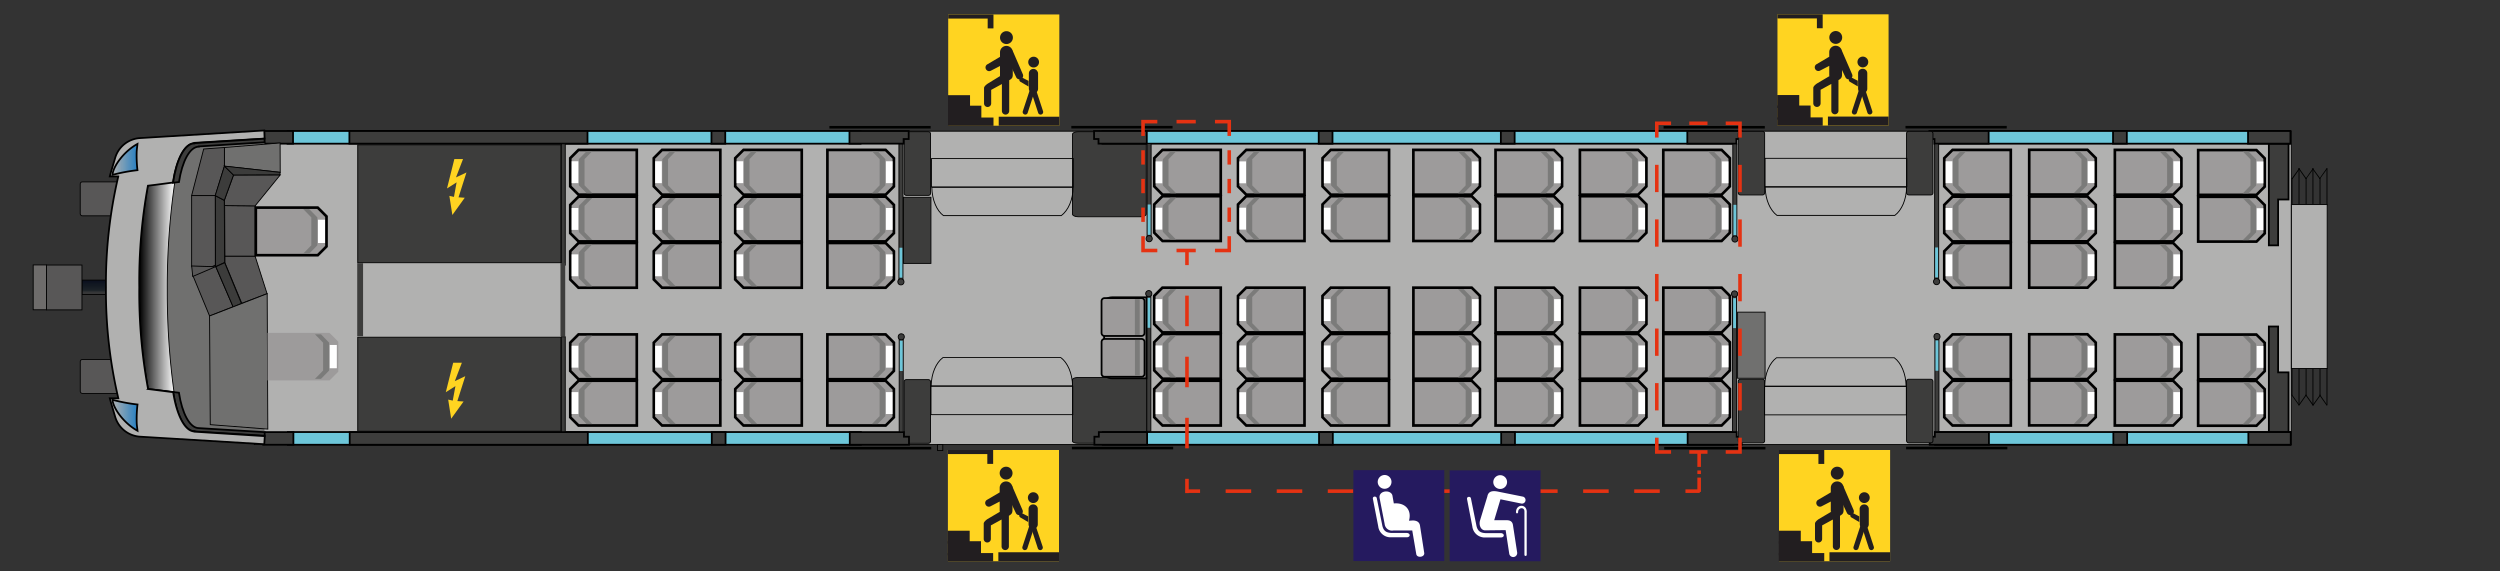 <svg xmlns="http://www.w3.org/2000/svg" xmlns:xlink="http://www.w3.org/1999/xlink" viewBox="0 0 700 160"><rect x="0" y="0" width="700" height="160" fill="#333333" stroke="none"/><defs><style>.cls-1,.cls-14{fill:#b1b1b0;}.cls-1,.cls-10,.cls-11,.cls-12,.cls-13,.cls-14,.cls-15,.cls-16,.cls-17,.cls-19,.cls-2,.cls-22,.cls-3,.cls-4,.cls-6,.cls-8{stroke:#000;}.cls-1,.cls-10,.cls-11,.cls-12,.cls-13,.cls-14,.cls-15,.cls-16,.cls-17,.cls-19,.cls-2,.cls-22,.cls-26,.cls-27,.cls-28,.cls-29,.cls-3,.cls-30,.cls-31,.cls-32,.cls-33,.cls-34,.cls-35,.cls-36,.cls-37,.cls-4,.cls-6,.cls-8{stroke-miterlimit:10;}.cls-1,.cls-10,.cls-11,.cls-12,.cls-13,.cls-17,.cls-3,.cls-6,.cls-8{stroke-width:0.25px;}.cls-2,.cls-3,.cls-5{fill:#3d3d3c;}.cls-14,.cls-15,.cls-16,.cls-2,.cls-22,.cls-4{stroke-width:0.5px;}.cls-4,.cls-7{fill:#6dc6d9;}.cls-26,.cls-27,.cls-28,.cls-29,.cls-30,.cls-31,.cls-32,.cls-33,.cls-34,.cls-35,.cls-36,.cls-37,.cls-6{fill:none;}.cls-8,.cls-9{fill:#70706f;}.cls-10{fill:url(#linear-gradient);}.cls-11{fill:#585757;}.cls-12{fill:url(#linear-gradient-2);}.cls-13{fill:#3c3c3b;}.cls-15{fill:url(#Fading_Sky_2);}.cls-16{fill:url(#Fading_Sky_2-2);}.cls-17{fill:#6e6c6b;}.cls-18{fill:#000100;}.cls-19,.cls-22,.cls-23{fill:#9d9b9b;}.cls-19{stroke-width:0.75px;}.cls-20{fill:#7b7b7a;}.cls-21,.cls-39{fill:#fff;}.cls-24,.cls-40{fill:#ffd421;}.cls-25{fill:#221e20;}.cls-26,.cls-27,.cls-28,.cls-29,.cls-30,.cls-31,.cls-32,.cls-33,.cls-34,.cls-35,.cls-36,.cls-37{stroke:#e53212;}.cls-27{stroke-dasharray:5.1 5.1;}.cls-28{stroke-dasharray:7.64 7.64;}.cls-29{stroke-dasharray:7.64 7.64 7.64 7.64;}.cls-30{stroke-dasharray:5.38 5.38;}.cls-31{stroke-dasharray:4.01 4.01;}.cls-32{stroke-dasharray:4.01 4.01 4.01 4.01;}.cls-33{stroke-dasharray:7.15 7.15;}.cls-34{stroke-dasharray:7.15 7.15 7.15 7.15;}.cls-35{stroke-dasharray:8.55 8.55;}.cls-36{stroke-dasharray:8.55 8.55 8.55 8.55;}.cls-37{stroke-dasharray:1 1;}.cls-38{fill:#251a5f;}.cls-39,.cls-40{fill-rule:evenodd;}</style><linearGradient id="linear-gradient" x1="922.8" y1="-1560.44" x2="922.8" y2="-1564.48" gradientTransform="translate(949.39 -1482.01) rotate(180)" gradientUnits="userSpaceOnUse"><stop offset="0.1" stop-color="#0c111f"/><stop offset="0.71" stop-color="#07131d" stop-opacity="0.5"/><stop offset="1" stop-color="#6a6968" stop-opacity="0"/></linearGradient><linearGradient id="linear-gradient-2" x1="900.4" y1="-1562.16" x2="910.32" y2="-1562.16" gradientTransform="translate(949.39 -1482.01) rotate(180)" gradientUnits="userSpaceOnUse"><stop offset="0" stop-color="#fff"/><stop offset="1"/></linearGradient><linearGradient id="Fading_Sky_2" x1="910.9" y1="-1598.29" x2="917.9" y2="-1598.29" gradientTransform="translate(949.39 -1482.01) rotate(180)" gradientUnits="userSpaceOnUse"><stop offset="0" stop-color="#2780c2"/><stop offset="1" stop-color="#2780c2" stop-opacity="0"/></linearGradient><linearGradient id="Fading_Sky_2-2" x1="910.91" y1="1628.63" x2="917.91" y2="1628.63" gradientTransform="matrix(-1, 0, 0, 1, 949.39, -1583.99)" xlink:href="#Fading_Sky_2"/></defs><title>Type72_vogn1_BMa72</title><g id="Type72_vogn1_BMa72"><g id="VOGNKASSE-4" data-name="VOGNKASSE"><rect class="cls-1" x="71.22" y="36.73" width="570.34" height="87.75"/><polygon class="cls-2" points="637.87 91.42 635.28 91.42 635.28 121.04 640.79 121.04 640.79 104.26 637.87 104.26 637.87 91.42"/><polygon class="cls-2" points="637.87 68.7 637.87 55.86 640.79 55.86 640.79 40.13 635.28 40.13 635.28 68.7 637.87 68.7"/><rect class="cls-3" x="253.16" y="36.88" width="7.39" height="17.82" rx="0.57" ry="0.57"/><path class="cls-3" d="M300.29,106.29c0-.32.72-.59,1.6-.59H319.5c.88,0,1.6.27,1.6.59v17.23c0,.32-.72.59-1.6.59H301.89c-.88,0-1.6-.27-1.6-.59Z"/><rect class="cls-3" x="253.16" y="106.3" width="7.39" height="17.82" rx="0.57" ry="0.57"/><path class="cls-3" d="M301.88,60.69h17.48c.87,0,1.59-.34,1.59-.76V40.13H308.46V36.87h-6.58c-.88,0-1.59.34-1.59.76v22.3C300.29,60.35,301,60.69,301.88,60.69Z"/><rect class="cls-4" x="308.78" y="120.97" width="176.6" height="3.56"/><rect class="cls-2" x="420.33" y="120.99" width="3.86" height="3.54"/><rect class="cls-2" x="369.33" y="120.99" width="3.86" height="3.54"/><rect class="cls-4" x="541.81" y="120.97" width="99.43" height="3.56"/><rect class="cls-2" x="591.74" y="120.99" width="3.86" height="3.54"/><rect class="cls-2" x="629.54" y="120.99" width="11.87" height="3.54"/><polygon class="cls-2" points="540.32 122.28 541.75 122.28 541.75 120.99 556.9 120.99 556.9 124.53 541.75 124.53 541.75 124.53 540.32 124.53 540.32 122.28"/><polygon class="cls-2" points="307.67 122.28 307.67 120.99 321.19 120.99 321.19 124.53 307.88 124.53 307.88 124.53 306.43 124.53 306.43 122.28 307.67 122.28"/><rect class="cls-4" x="80.61" y="120.97" width="160.43" height="3.56"/><rect class="cls-2" x="199.3" y="120.99" width="3.86" height="3.54"/><rect class="cls-2" x="97.92" y="120.99" width="66.67" height="3.54"/><polygon class="cls-2" points="254.52 122.28 253.1 122.28 253.1 120.99 237.94 120.99 237.94 124.53 253.1 124.53 253.1 124.53 254.52 124.53 254.52 122.28"/><polygon class="cls-2" points="472.54 120.99 486.27 120.99 486.27 122.28 487.68 122.28 487.68 124.53 486.23 124.53 486.23 124.53 472.54 124.53 472.54 120.99"/><rect class="cls-2" x="73.7" y="120.99" width="8.45" height="3.54"/><rect class="cls-4" x="308.69" y="36.67" width="176.59" height="3.56"/><rect class="cls-2" x="420.24" y="36.68" width="3.86" height="3.54"/><rect class="cls-2" x="369.24" y="36.68" width="3.86" height="3.54"/><rect class="cls-4" x="541.72" y="36.67" width="99.42" height="3.56"/><rect class="cls-2" x="591.65" y="36.68" width="3.86" height="3.54"/><rect class="cls-2" x="629.45" y="36.68" width="11.87" height="3.54"/><polygon class="cls-2" points="540.23 38.93 541.66 38.93 541.66 40.22 556.82 40.22 556.82 36.68 541.66 36.68 541.66 36.68 540.23 36.68 540.23 38.93"/><polygon class="cls-2" points="307.58 38.92 307.58 40.22 321.1 40.22 321.1 36.68 307.79 36.68 307.79 36.67 306.34 36.67 306.34 38.92 307.58 38.92"/><rect class="cls-4" x="80.52" y="36.67" width="160.43" height="3.56"/><rect class="cls-2" x="199.21" y="36.68" width="3.86" height="3.54"/><rect class="cls-2" x="97.83" y="36.68" width="66.67" height="3.54"/><polygon class="cls-2" points="254.43 38.93 253.01 38.93 253.01 40.22 237.85 40.22 237.85 36.68 253.01 36.68 253.01 36.68 254.43 36.68 254.43 38.93"/><polygon class="cls-2" points="472.45 40.22 486.18 40.22 486.18 38.92 487.59 38.92 487.59 36.67 486.14 36.67 486.14 36.68 472.45 36.68 472.45 40.22"/><rect class="cls-2" x="73.98" y="36.68" width="8.07" height="3.54"/><rect class="cls-3" x="100.17" y="94.42" width="56.88" height="26.33"/><rect class="cls-3" x="100.17" y="40.55" width="56.88" height="33.01"/><rect class="cls-3" x="157.18" y="94.29" width="1.09" height="26.6"/><rect class="cls-3" x="157.18" y="40.27" width="1.09" height="33.97"/><rect class="cls-5" x="100.02" y="73.69" width="1.64" height="20.46"/><rect class="cls-5" x="156.93" y="73.66" width="1.33" height="20.46"/><rect class="cls-3" x="533.84" y="36.76" width="7.39" height="17.82" rx="0.57" ry="0.57"/><rect class="cls-3" x="486.71" y="36.77" width="7.39" height="17.82" rx="0.57" ry="0.57"/><rect class="cls-3" x="533.84" y="106.18" width="7.39" height="17.82" rx="0.57" ry="0.57"/><rect class="cls-3" x="486.71" y="106.19" width="7.39" height="17.82" rx="0.57" ry="0.57"/><path class="cls-6" d="M499.9,108.11h33.81c-.06-3.51-1.39-6.51-3.3-7.93h-33c-1.92,1.42-3.25,4.42-3.3,7.93Z"/><rect class="cls-6" x="494.07" y="108.21" width="39.7" height="7.95"/><path class="cls-6" d="M266.51,108.05h33.81c-.06-3.51-1.38-6.51-3.3-7.93h-33c-1.91,1.42-3.24,4.42-3.29,7.93Z"/><rect class="cls-6" x="260.68" y="108.15" width="39.7" height="7.95"/><path class="cls-6" d="M500.05,52.38h33.8c-.05,3.5-1.38,6.5-3.3,7.93h-33c-1.92-1.43-3.25-4.43-3.3-7.93h5.76Z"/><rect class="cls-6" x="494.21" y="44.33" width="39.7" height="7.95"/><path class="cls-6" d="M266.66,52.44h33.8c0,3.5-1.38,6.5-3.3,7.93h-33C262.28,59,261,56,260.9,52.45h5.76Z"/><rect class="cls-6" x="260.82" y="44.4" width="39.7" height="7.95"/><rect class="cls-3" x="251.7" y="40.36" width="1.13" height="38.08"/><rect class="cls-7" x="251.86" y="69.36" width="0.8" height="8.38"/><rect class="cls-3" x="251.77" y="94.91" width="1.13" height="26.01"/><circle class="cls-3" cx="252.36" cy="94.31" r="0.86" transform="translate(144.23 341.07) rotate(-86.83)"/><rect class="cls-7" x="251.95" y="95.39" width="0.8" height="8.49"/><circle class="cls-3" cx="252.25" cy="78.92" r="0.86"/><rect class="cls-3" x="541.7" y="40.29" width="1.13" height="38.08"/><rect class="cls-7" x="541.85" y="69.29" width="0.8" height="8.38"/><rect class="cls-3" x="541.77" y="94.85" width="1.13" height="26.01"/><circle class="cls-3" cx="542.36" cy="94.24" r="0.86" transform="translate(-3.72 24.69) rotate(-2.6)"/><rect class="cls-7" x="541.94" y="95.32" width="0.8" height="8.49"/><path class="cls-3" d="M541.39,78.85a.86.86,0,1,0,.86-.86A.86.86,0,0,0,541.39,78.85Z"/><rect class="cls-3" x="485.12" y="82.79" width="1.13" height="38.08"/><rect class="cls-7" x="485.28" y="83.49" width="0.8" height="8.38"/><rect class="cls-3" x="485.19" y="40.31" width="1.13" height="26.01"/><path class="cls-3" d="M484.93,66.92a.86.86,0,1,1,.86.86A.85.85,0,0,1,484.93,66.92Z"/><rect class="cls-7" x="485.37" y="57.35" width="0.8" height="8.49"/><path class="cls-3" d="M484.82,82.31a.86.86,0,1,1,.86.86A.86.86,0,0,1,484.82,82.31Z"/><rect class="cls-3" x="321.11" y="82.69" width="1.13" height="38.08"/><rect class="cls-7" x="321.27" y="83.4" width="0.8" height="8.38"/><rect class="cls-3" x="321.18" y="40.21" width="1.13" height="26.01"/><path class="cls-3" d="M320.91,66.83a.86.86,0,1,1,.86.86A.86.86,0,0,1,320.91,66.83Z"/><rect class="cls-7" x="321.36" y="57.26" width="0.8" height="8.49"/><path class="cls-3" d="M320.8,82.22a.86.86,0,1,1,.86.86A.86.86,0,0,1,320.8,82.22Z"/><rect class="cls-3" x="252.97" y="55.24" width="7.69" height="18.51"/><rect class="cls-8" x="486.53" y="87.4" width="7.69" height="18.51"/><polygon class="cls-9" points="35.53 119.24 74.05 121.25 74.05 84.16 67.75 84.16 67.75 48.91 74.05 48.91 74.05 39.41 35.22 41.68 35.53 119.24"/><rect class="cls-10" x="22.94" y="78.43" width="7.3" height="4.04"/><rect class="cls-11" x="22.47" y="100.66" width="12.37" height="9.5" rx="0.57" ry="0.57"/><rect class="cls-11" x="22.46" y="50.93" width="12.37" height="9.5" rx="0.57" ry="0.57"/><path class="cls-12" d="M41.53,108.79l7.18.88a206.08,206.08,0,0,1-1.87-28.55A203.29,203.29,0,0,1,49,50.63l-7.46.92a147.22,147.22,0,0,0-2.45,28.63A147.07,147.07,0,0,0,41.53,108.79Z"/><path class="cls-2" d="M54.45,120.74h0v.07L74.11,122l0-1-18.44-1.13v0h0c-2.53,0-4.69-4.11-5.57-9.91l-1.1-.13h0l-.53-.07v0C49.43,116.18,51.74,120.74,54.45,120.74Z"/><polygon class="cls-8" points="62.87 46.55 78.46 48.25 78.43 40.02 62.87 41.3 62.87 46.55"/><polygon class="cls-11" points="62.9 57.56 71.47 57.62 71.47 71.75 62.97 71.75 62.9 57.56"/><polygon class="cls-11" points="62.97 73.58 67.7 84.93 74.78 82.24 71.44 71.76 62.97 71.76 62.97 73.58"/><polygon class="cls-11" points="62.83 56.06 65.4 48.98 78.46 48.98 71.41 57.66 62.86 57.56 62.83 56.06"/><polygon class="cls-11" points="62.83 41.3 57.03 41.72 53.66 54.74 60.3 54.77 62.83 46.58 62.83 41.3"/><rect class="cls-11" x="53.66" y="54.77" width="6.63" height="19.9"/><polygon class="cls-13" points="60.3 54.8 62.8 56.12 62.9 73.49 60.33 74.67 60.3 54.8"/><polygon class="cls-11" points="53.94 77 60.24 74.27 65.27 85.89 58.68 88.47 53.94 77"/><polygon class="cls-13" points="62.83 46.53 65.37 49 62.8 56.08 60.26 54.76 62.83 46.53"/><polygon class="cls-13" points="60.44 74.67 62.91 73.56 67.59 84.97 65.28 85.93 60.44 74.67"/><polygon class="cls-13" points="62.84 46.5 78.43 48.27 78.39 48.93 65.37 49 62.84 46.5"/><polygon class="cls-11" points="60.33 74.68 53.97 77.41 53.67 74.47 60.33 74.68"/><polygon class="cls-8" points="58.68 88.47 74.81 82.22 74.99 120.15 58.87 118.9 58.68 88.47"/><path class="cls-14" d="M29.66,80.46h0a132,132,0,0,0,3.47,31.06H30.74l.15.56,1.4,4.78a7.78,7.78,0,0,0,6.92,5.41v0L74,124.38l.14-2.26-19.65-1.25v-.06h0c-2.71,0-5-4.57-6-11l-1.18-.15h0l-3.47-.44-2.38-.3A147,147,0,0,1,39,80.46h0A147,147,0,0,1,41.42,52l2.38-.29,3.47-.45h0l1.17-.15c.94-6.44,3.26-11,6-11h0V40L74.09,38.8,74,36.53,39.21,38.66h0a7.76,7.76,0,0,0-6.92,5.4l-1.41,4.78-.14.56h2.38A132.14,132.14,0,0,0,29.66,80.46Z"/><path class="cls-2" d="M54.42,40.15h0v-.06l19.63-1.25.06,1L55.69,41v.06h0c-2.54,0-4.7,4.11-5.58,9.91L49,51.1h0l-.54.06v0C49.4,44.7,51.71,40.15,54.42,40.15Z"/><path class="cls-15" d="M38.5,113.26a47.34,47.34,0,0,1-7-1.32c.17,2.36,3.17,6.57,7,8.67-.09-.88-.22-1.66-.23-2.45A35.69,35.69,0,0,1,38.5,113.26Z"/><path class="cls-16" d="M38.49,47.65a47.59,47.59,0,0,0-7,1.32c.17-2.36,3.17-6.57,7-8.67-.08.88-.22,1.66-.23,2.46A35.63,35.63,0,0,0,38.49,47.65Z"/><rect class="cls-11" x="13.02" y="74.21" width="9.93" height="12.56"/><rect class="cls-17" x="9.29" y="74.18" width="3.72" height="12.56"/><path class="cls-18" d="M641.76,50.14a.08.08,0,0,1-.07,0,.12.12,0,0,1,0-.17l2-2.78a.12.12,0,0,1,.17,0,.12.12,0,0,1,0,.17l-1.95,2.78A.12.12,0,0,1,641.76,50.14Z"/><path class="cls-18" d="M645.67,50.13a.14.14,0,0,1-.11-.06l-1.94-2.77a.13.13,0,1,1,.2-.15l1.95,2.78a.13.13,0,0,1,0,.17A.11.11,0,0,1,645.67,50.13Z"/><path class="cls-18" d="M645.68,50.13a.11.11,0,0,1-.07,0,.12.12,0,0,1,0-.17l1.95-2.78a.13.13,0,0,1,.17,0,.13.13,0,0,1,0,.18l-2,2.77A.11.11,0,0,1,645.68,50.13Z"/><path class="cls-18" d="M649.59,50.11a.12.12,0,0,1-.1,0l-2-2.78a.12.12,0,0,1,0-.17.12.12,0,0,1,.17,0l2,2.77a.13.13,0,0,1,0,.18Z"/><path class="cls-18" d="M649.55,50.09a.1.1,0,0,1-.07,0,.12.12,0,0,1,0-.17l1.95-2.78a.12.12,0,0,1,.17,0,.13.13,0,0,1,0,.18L649.66,50A.13.13,0,0,1,649.55,50.09Z"/><path class="cls-18" d="M641.76,57.51a.13.13,0,0,1-.13-.12V50a.12.12,0,0,1,.13-.12.12.12,0,0,1,.12.12v7.4A.12.12,0,0,1,641.76,57.51Z"/><path class="cls-18" d="M645.71,57.46a.13.13,0,0,1-.13-.13V49.94a.13.13,0,0,1,.13-.13.12.12,0,0,1,.12.13v7.39A.12.12,0,0,1,645.71,57.46Z"/><path class="cls-18" d="M649.6,57.51a.12.12,0,0,1-.12-.12V50a.12.12,0,0,1,.12-.12.12.12,0,0,1,.13.12v7.4A.12.12,0,0,1,649.6,57.51Z"/><path class="cls-18" d="M651.55,57.54a.12.12,0,0,1-.12-.13V47.22a.12.12,0,0,1,.12-.13.13.13,0,0,1,.13.13V57.41A.13.13,0,0,1,651.55,57.54Z"/><path class="cls-18" d="M643.72,57.54a.12.12,0,0,1-.12-.13V47.21a.12.12,0,0,1,.12-.13.13.13,0,0,1,.13.13v10.2A.13.13,0,0,1,643.72,57.54Z"/><path class="cls-18" d="M647.62,57.51a.12.12,0,0,1-.12-.13V47.2a.12.12,0,0,1,.12-.12.13.13,0,0,1,.13.12V57.38A.13.13,0,0,1,647.62,57.51Z"/><path class="cls-18" d="M651.58,57.54h-9.77a.12.12,0,0,1-.12-.13.12.12,0,0,1,.12-.12h9.77a.12.12,0,0,1,.13.12A.13.13,0,0,1,651.58,57.54Z"/><path class="cls-18" d="M643.71,113.49a.11.11,0,0,1-.1-.06l-2-2.77a.13.13,0,0,1,0-.18.13.13,0,0,1,.17,0l1.95,2.77a.13.13,0,0,1,0,.18Z"/><path class="cls-18" d="M643.72,113.5a.08.08,0,0,1-.07,0,.12.12,0,0,1,0-.17l1.94-2.78a.13.13,0,0,1,.18,0,.14.14,0,0,1,0,.18l-1.95,2.77A.1.1,0,0,1,643.72,113.5Z"/><path class="cls-18" d="M647.63,113.5a.1.1,0,0,1-.1,0l-1.95-2.77a.13.13,0,0,1,0-.18.12.12,0,0,1,.17,0l2,2.78a.12.12,0,0,1,0,.17A.08.08,0,0,1,647.63,113.5Z"/><path class="cls-18" d="M647.64,113.52l-.07,0a.13.13,0,0,1,0-.18l2-2.77a.12.12,0,0,1,.2.14l-2,2.78A.12.12,0,0,1,647.64,113.52Z"/><path class="cls-18" d="M651.5,113.54a.11.11,0,0,1-.1-.06l-1.95-2.77a.13.13,0,0,1,0-.18.14.14,0,0,1,.18,0l1.94,2.78a.12.12,0,0,1,0,.17A.09.09,0,0,1,651.5,113.54Z"/><path class="cls-18" d="M641.76,110.74a.13.13,0,0,1-.13-.13v-7.39a.12.12,0,0,1,.13-.12.12.12,0,0,1,.12.12v7.39A.12.12,0,0,1,641.76,110.74Z"/><path class="cls-18" d="M645.71,110.79a.13.13,0,0,1-.13-.12v-7.4a.12.12,0,0,1,.13-.12.12.12,0,0,1,.12.12v7.4A.12.12,0,0,1,645.71,110.79Z"/><path class="cls-18" d="M649.6,110.74a.12.12,0,0,1-.12-.13v-7.39a.12.12,0,0,1,.12-.13.13.13,0,0,1,.13.13v7.39A.13.13,0,0,1,649.6,110.74Z"/><path class="cls-18" d="M651.55,113.51a.12.12,0,0,1-.12-.12v-10.2a.12.12,0,0,1,.12-.12.12.12,0,0,1,.13.12v10.2A.12.12,0,0,1,651.55,113.51Z"/><path class="cls-18" d="M643.72,113.52a.12.12,0,0,1-.12-.12V103.19a.12.12,0,0,1,.12-.12.12.12,0,0,1,.13.12V113.4A.12.12,0,0,1,643.72,113.52Z"/><path class="cls-18" d="M647.62,113.53a.12.12,0,0,1-.12-.13V103.22a.12.12,0,0,1,.12-.12.12.12,0,0,1,.13.12V113.4A.13.13,0,0,1,647.62,113.53Z"/><path class="cls-18" d="M651.58,103.32h-9.77a.12.12,0,0,1-.12-.13.12.12,0,0,1,.12-.12h9.77a.12.12,0,0,1,.13.12A.13.13,0,0,1,651.58,103.32Z"/><rect class="cls-1" x="641.59" y="57.28" width="10.02" height="45.91"/><rect class="cls-18" x="232.23" y="35.27" width="28.35" height="0.72"/><rect class="cls-18" x="299.97" y="35.25" width="28.35" height="0.72"/><rect class="cls-18" x="465.8" y="35.27" width="28.35" height="0.72"/><rect class="cls-18" x="533.54" y="35.25" width="28.35" height="0.72"/><rect class="cls-18" x="232.4" y="125.13" width="28.35" height="0.72"/><rect class="cls-18" x="300.14" y="125.1" width="28.35" height="0.72"/><rect class="cls-18" x="465.97" y="125.13" width="28.35" height="0.72"/><rect class="cls-18" x="533.71" y="125.1" width="28.35" height="0.72"/><rect class="cls-13" x="262.51" y="124.46" width="1.47" height="1.7"/></g><g id="SETER_72-4" data-name="SETER 72"><polygon class="cls-19" points="544.39 57.37 544.39 65.29 546.69 67.59 563.02 67.59 563.02 55.06 546.71 55.06 544.39 57.37"/><polygon class="cls-20" points="546.8 64.99 546.81 64.99 548.95 67.18 550.54 67.18 548.39 64.99 548.39 64.99 548.39 57.63 548.39 57.63 550.54 55.44 548.95 55.44 546.83 57.61 546.8 57.61 546.8 64.99"/><rect class="cls-21" x="544.78" y="58.24" width="1.87" height="6.13"/><polygon class="cls-19" points="544.39 70.35 544.39 78.26 546.69 80.56 563.02 80.56 563.02 68.03 546.71 68.03 544.39 70.35"/><polygon class="cls-20" points="546.8 77.96 546.8 77.96 548.95 80.15 550.53 80.15 548.39 77.96 548.39 77.96 548.39 70.61 548.39 70.61 550.53 68.42 548.95 68.42 546.82 70.58 546.8 70.58 546.8 77.96"/><rect class="cls-21" x="544.77" y="71.22" width="1.87" height="6.13"/><polygon class="cls-19" points="544.39 44.28 544.39 52.2 546.69 54.5 563.02 54.5 563.02 41.97 546.71 41.97 544.39 44.28"/><polygon class="cls-20" points="546.8 51.9 546.81 51.9 548.95 54.09 550.54 54.09 548.39 51.9 548.39 51.9 548.39 44.55 548.39 44.55 550.54 42.35 548.95 42.35 546.83 44.52 546.8 44.52 546.8 51.9"/><rect class="cls-21" x="544.78" y="45.15" width="1.87" height="6.13"/><polygon class="cls-19" points="544.39 95.94 544.39 103.86 546.69 106.17 563.02 106.17 563.02 93.63 546.71 93.63 544.39 95.94"/><polygon class="cls-20" points="546.8 103.56 546.81 103.56 548.95 105.75 550.54 105.75 548.4 103.56 548.39 103.56 548.39 96.2 548.4 96.2 550.54 94.01 548.95 94.01 546.83 96.18 546.8 96.18 546.8 103.56"/><rect class="cls-21" x="544.78" y="96.81" width="1.87" height="6.13"/><polygon class="cls-19" points="544.4 108.92 544.4 116.84 546.7 119.14 563.03 119.14 563.03 106.6 546.72 106.6 544.4 108.92"/><polygon class="cls-20" points="546.81 116.53 546.82 116.53 548.96 118.73 550.54 118.73 548.4 116.53 548.4 116.53 548.4 109.18 548.4 109.18 550.54 106.99 548.96 106.99 546.84 109.16 546.81 109.16 546.81 116.53"/><rect class="cls-21" x="544.78" y="109.79" width="1.87" height="6.13"/><polygon class="cls-19" points="586.81 57.34 586.81 65.27 584.51 67.57 568.18 67.57 568.18 55.03 584.49 55.03 586.81 57.34"/><polygon class="cls-20" points="584.4 64.96 584.4 64.96 582.26 67.15 580.67 67.15 582.81 64.96 582.81 64.96 582.81 57.61 582.81 57.61 580.67 55.41 582.26 55.41 584.38 57.59 584.4 57.59 584.4 64.96"/><rect class="cls-21" x="584.56" y="58.22" width="1.87" height="6.13"/><polygon class="cls-19" points="586.81 70.32 586.81 78.23 584.51 80.54 568.18 80.54 568.18 68 584.5 68 586.81 70.32"/><polygon class="cls-20" points="584.4 77.93 584.4 77.93 582.26 80.12 580.67 80.12 582.81 77.93 582.81 77.93 582.81 70.58 582.81 70.58 580.67 68.39 582.26 68.39 584.38 70.56 584.4 70.56 584.4 77.93"/><rect class="cls-21" x="584.56" y="71.19" width="1.87" height="6.13"/><polygon class="cls-19" points="586.81 44.26 586.81 52.17 584.51 54.47 568.18 54.47 568.18 41.94 584.49 41.94 586.81 44.26"/><polygon class="cls-20" points="584.4 51.87 584.4 51.87 582.26 54.06 580.67 54.06 582.81 51.87 582.81 51.87 582.81 44.52 582.81 44.52 580.67 42.33 582.26 42.33 584.38 44.49 584.4 44.49 584.4 51.87"/><rect class="cls-21" x="584.56" y="45.13" width="1.87" height="6.13"/><polygon class="cls-19" points="586.81 95.92 586.81 103.84 584.51 106.14 568.18 106.14 568.18 93.6 584.49 93.6 586.81 95.92"/><polygon class="cls-20" points="584.4 103.53 584.4 103.53 582.25 105.72 580.67 105.72 582.81 103.53 582.81 103.53 582.81 96.18 582.81 96.18 580.67 93.98 582.25 93.98 584.38 96.16 584.4 96.16 584.4 103.53"/><rect class="cls-21" x="584.56" y="96.79" width="1.87" height="6.13"/><polygon class="cls-19" points="586.8 108.89 586.8 116.81 584.5 119.11 568.17 119.11 568.17 106.57 584.48 106.57 586.8 108.89"/><polygon class="cls-20" points="584.39 116.51 584.39 116.51 582.25 118.7 580.66 118.7 582.8 116.51 582.8 116.51 582.8 109.15 582.8 109.15 580.66 106.96 582.25 106.96 584.37 109.13 584.39 109.13 584.39 116.51"/><rect class="cls-21" x="584.55" y="109.76" width="1.87" height="6.13"/><polygon class="cls-19" points="610.79 57.37 610.79 65.29 608.49 67.59 592.16 67.59 592.16 55.06 608.47 55.06 610.79 57.37"/><polygon class="cls-20" points="608.38 64.99 608.38 64.99 606.24 67.18 604.65 67.18 606.79 64.99 606.79 64.99 606.79 57.63 606.79 57.63 604.65 55.44 606.24 55.44 608.36 57.61 608.38 57.61 608.38 64.99"/><rect class="cls-21" x="608.54" y="58.24" width="1.87" height="6.13"/><polygon class="cls-19" points="610.79 70.35 610.79 78.26 608.49 80.56 592.16 80.56 592.16 68.03 608.48 68.03 610.79 70.35"/><polygon class="cls-20" points="608.38 77.96 608.38 77.96 606.24 80.15 604.65 80.15 606.79 77.96 606.8 77.96 606.8 70.61 606.79 70.61 604.65 68.42 606.24 68.42 608.36 70.58 608.38 70.58 608.38 77.96"/><rect class="cls-21" x="608.54" y="71.22" width="1.87" height="6.13"/><polygon class="cls-19" points="610.79 44.28 610.79 52.2 608.49 54.5 592.16 54.5 592.16 41.97 608.47 41.97 610.79 44.28"/><polygon class="cls-20" points="608.38 51.9 608.38 51.9 606.24 54.09 604.65 54.09 606.79 51.9 606.79 51.9 606.79 44.55 606.79 44.55 604.65 42.35 606.24 42.35 608.36 44.52 608.38 44.52 608.38 51.9"/><rect class="cls-21" x="608.54" y="45.15" width="1.87" height="6.13"/><polygon class="cls-19" points="610.79 95.94 610.79 103.86 608.49 106.17 592.16 106.17 592.16 93.63 608.47 93.63 610.79 95.94"/><polygon class="cls-20" points="608.38 103.56 608.38 103.56 606.24 105.75 604.65 105.75 606.79 103.56 606.79 103.56 606.79 96.2 606.79 96.2 604.65 94.01 606.24 94.01 608.36 96.18 608.38 96.18 608.38 103.56"/><rect class="cls-21" x="608.54" y="96.81" width="1.87" height="6.13"/><polygon class="cls-19" points="610.78 108.92 610.78 116.84 608.48 119.14 592.15 119.14 592.15 106.6 608.47 106.6 610.78 108.92"/><polygon class="cls-20" points="608.38 116.53 608.37 116.53 606.23 118.73 604.64 118.73 606.78 116.53 606.78 116.53 606.78 109.18 606.78 109.18 604.64 106.99 606.23 106.99 608.35 109.16 608.38 109.16 608.38 116.53"/><rect class="cls-21" x="608.53" y="109.79" width="1.87" height="6.13"/><polygon class="cls-19" points="634.12 57.43 634.12 65.35 631.82 67.65 615.49 67.65 615.49 55.11 631.8 55.11 634.12 57.43"/><polygon class="cls-20" points="631.72 65.05 631.71 65.05 629.57 67.24 627.98 67.24 630.12 65.05 630.13 65.05 630.13 57.69 630.12 57.69 627.98 55.5 629.57 55.5 631.69 57.67 631.72 57.67 631.72 65.05"/><rect class="cls-21" x="631.87" y="58.3" width="1.87" height="6.13"/><polygon class="cls-19" points="634.12 44.34 634.12 52.26 631.82 54.56 615.49 54.56 615.49 42.02 631.8 42.02 634.12 44.34"/><polygon class="cls-20" points="631.72 51.95 631.71 51.95 629.57 54.15 627.98 54.15 630.12 51.95 630.13 51.95 630.13 44.6 630.12 44.6 627.98 42.41 629.57 42.41 631.69 44.58 631.72 44.58 631.72 51.95"/><rect class="cls-21" x="631.87" y="45.21" width="1.87" height="6.13"/><polygon class="cls-19" points="634.12 96 634.12 103.92 631.82 106.22 615.49 106.22 615.49 93.68 631.8 93.68 634.12 96"/><polygon class="cls-20" points="631.71 103.62 631.71 103.62 629.57 105.81 627.98 105.81 630.12 103.62 630.12 103.62 630.12 96.26 630.12 96.26 627.98 94.07 629.57 94.07 631.69 96.24 631.71 96.24 631.71 103.62"/><rect class="cls-21" x="631.87" y="96.87" width="1.87" height="6.13"/><polygon class="cls-19" points="634.11 108.97 634.11 116.89 631.81 119.2 615.48 119.2 615.48 106.66 631.79 106.66 634.11 108.97"/><polygon class="cls-20" points="631.71 116.59 631.7 116.59 629.56 118.78 627.97 118.78 630.11 116.59 630.12 116.59 630.12 109.24 630.11 109.24 627.97 107.04 629.56 107.04 631.68 109.22 631.71 109.22 631.71 116.59"/><rect class="cls-21" x="631.86" y="109.85" width="1.87" height="6.13"/><polygon class="cls-19" points="484.36 103.73 484.36 95.81 482.06 93.51 465.73 93.51 465.73 106.05 482.05 106.05 484.36 103.73"/><polygon class="cls-20" points="481.96 96.12 481.95 96.12 479.81 93.93 478.22 93.93 480.36 96.12 480.37 96.12 480.37 103.47 480.36 103.47 478.22 105.66 479.81 105.66 481.93 103.49 481.96 103.49 481.96 96.12"/><rect class="cls-21" x="482.11" y="96.73" width="1.87" height="6.13"/><polygon class="cls-19" points="484.36 90.76 484.36 82.84 482.06 80.54 465.73 80.54 465.73 93.08 482.05 93.08 484.36 90.76"/><polygon class="cls-20" points="481.96 83.15 481.95 83.15 479.81 80.96 478.22 80.96 480.36 83.15 480.37 83.15 480.37 90.5 480.36 90.5 478.22 92.69 479.81 92.69 481.93 90.52 481.96 90.52 481.96 83.15"/><rect class="cls-21" x="482.12" y="83.76" width="1.87" height="6.13"/><polygon class="cls-19" points="484.36 116.82 484.36 108.91 482.06 106.6 465.73 106.6 465.73 119.14 482.05 119.14 484.36 116.82"/><polygon class="cls-20" points="481.96 109.21 481.95 109.21 479.81 107.02 478.22 107.02 480.36 109.21 480.37 109.21 480.37 116.56 480.36 116.56 478.22 118.75 479.81 118.75 481.93 116.58 481.96 116.58 481.96 109.21"/><rect class="cls-21" x="482.11" y="109.82" width="1.87" height="6.13"/><polygon class="cls-19" points="484.36 65.16 484.36 57.24 482.06 54.94 465.73 54.94 465.73 67.48 482.05 67.48 484.36 65.16"/><polygon class="cls-20" points="481.95 57.55 481.95 57.55 479.81 55.35 478.22 55.35 480.36 57.55 480.36 57.55 480.36 64.9 480.36 64.9 478.22 67.09 479.81 67.09 481.93 64.92 481.95 64.92 481.95 57.55"/><rect class="cls-21" x="482.11" y="58.16" width="1.87" height="6.13"/><polygon class="cls-19" points="484.35 52.19 484.35 44.27 482.06 41.97 465.72 41.97 465.72 54.51 482.04 54.51 484.35 52.19"/><polygon class="cls-20" points="481.95 44.57 481.94 44.57 479.8 42.38 478.21 42.38 480.35 44.57 480.36 44.57 480.36 51.93 480.35 51.93 478.21 54.12 479.8 54.12 481.92 51.95 481.95 51.95 481.95 44.57"/><rect class="cls-21" x="482.1" y="45.19" width="1.87" height="6.13"/><polygon class="cls-19" points="461 103.73 461 95.81 458.7 93.51 442.37 93.51 442.37 106.05 458.69 106.05 461 103.73"/><polygon class="cls-20" points="458.6 96.12 458.59 96.12 456.45 93.93 454.86 93.93 457 96.12 457.01 96.12 457.01 103.47 457 103.47 454.86 105.66 456.45 105.66 458.57 103.49 458.6 103.49 458.6 96.12"/><rect class="cls-21" x="458.75" y="96.73" width="1.87" height="6.13"/><polygon class="cls-19" points="461 90.76 461 82.84 458.7 80.54 442.38 80.54 442.38 93.08 458.69 93.08 461 90.76"/><polygon class="cls-20" points="458.6 83.15 458.59 83.15 456.45 80.96 454.86 80.96 457 83.15 457.01 83.15 457.01 90.5 457 90.5 454.86 92.69 456.45 92.69 458.57 90.52 458.6 90.52 458.6 83.15"/><rect class="cls-21" x="458.76" y="83.76" width="1.87" height="6.13"/><polygon class="cls-19" points="461 116.82 461 108.91 458.7 106.6 442.38 106.6 442.38 119.14 458.69 119.14 461 116.82"/><polygon class="cls-20" points="458.6 109.21 458.59 109.21 456.45 107.02 454.86 107.02 457 109.21 457.01 109.21 457.01 116.56 457 116.56 454.86 118.75 456.45 118.75 458.57 116.58 458.6 116.58 458.6 109.21"/><rect class="cls-21" x="458.75" y="109.82" width="1.87" height="6.13"/><polygon class="cls-19" points="461 65.16 461 57.24 458.7 54.94 442.38 54.94 442.38 67.48 458.68 67.48 461 65.16"/><polygon class="cls-20" points="458.6 57.55 458.59 57.55 456.45 55.35 454.86 55.35 457 57.55 457 57.55 457 64.9 457 64.9 454.86 67.09 456.45 67.09 458.57 64.92 458.6 64.92 458.6 57.55"/><rect class="cls-21" x="458.75" y="58.16" width="1.87" height="6.13"/><polygon class="cls-19" points="460.99 52.19 460.99 44.27 458.69 41.97 442.37 41.97 442.37 54.51 458.68 54.51 460.99 52.19"/><polygon class="cls-20" points="458.59 44.57 458.58 44.57 456.44 42.38 454.85 42.38 456.99 44.57 457 44.57 457 51.93 456.99 51.93 454.85 54.12 456.44 54.12 458.56 51.95 458.59 51.95 458.59 44.57"/><rect class="cls-21" x="458.74" y="45.19" width="1.87" height="6.13"/><polygon class="cls-19" points="437.39 103.73 437.39 95.81 435.09 93.51 418.76 93.51 418.76 106.05 435.08 106.05 437.39 103.73"/><polygon class="cls-20" points="434.99 96.12 434.98 96.12 432.84 93.93 431.25 93.93 433.39 96.12 433.4 96.12 433.4 103.47 433.39 103.47 431.25 105.66 432.84 105.66 434.96 103.49 434.99 103.49 434.99 96.12"/><rect class="cls-21" x="435.14" y="96.73" width="1.87" height="6.13"/><polygon class="cls-19" points="437.39 90.76 437.39 82.84 435.09 80.54 418.76 80.54 418.76 93.08 435.08 93.08 437.39 90.76"/><polygon class="cls-20" points="434.99 83.15 434.98 83.15 432.84 80.96 431.25 80.96 433.39 83.15 433.4 83.15 433.4 90.5 433.39 90.5 431.25 92.69 432.84 92.69 434.96 90.52 434.99 90.52 434.99 83.15"/><rect class="cls-21" x="435.15" y="83.76" width="1.87" height="6.13"/><polygon class="cls-19" points="437.39 116.82 437.39 108.91 435.09 106.6 418.76 106.6 418.76 119.14 435.08 119.14 437.39 116.82"/><polygon class="cls-20" points="434.99 109.21 434.98 109.21 432.84 107.02 431.25 107.02 433.39 109.21 433.4 109.21 433.4 116.56 433.39 116.56 431.25 118.75 432.84 118.75 434.96 116.58 434.99 116.58 434.99 109.21"/><rect class="cls-21" x="435.14" y="109.82" width="1.87" height="6.13"/><polygon class="cls-19" points="437.39 65.16 437.39 57.24 435.09 54.94 418.76 54.94 418.76 67.48 435.07 67.48 437.39 65.16"/><polygon class="cls-20" points="434.99 57.55 434.98 57.55 432.84 55.35 431.25 55.35 433.39 57.55 433.39 57.55 433.39 64.9 433.39 64.9 431.25 67.09 432.84 67.09 434.96 64.92 434.99 64.92 434.99 57.55"/><rect class="cls-21" x="435.14" y="58.16" width="1.87" height="6.13"/><polygon class="cls-19" points="437.38 52.19 437.38 44.27 435.08 41.97 418.75 41.97 418.75 54.51 435.07 54.51 437.38 52.19"/><polygon class="cls-20" points="434.98 44.57 434.97 44.57 432.83 42.38 431.24 42.38 433.38 44.57 433.39 44.57 433.39 51.93 433.38 51.93 431.24 54.12 432.83 54.12 434.95 51.95 434.98 51.95 434.98 44.57"/><rect class="cls-21" x="435.13" y="45.19" width="1.87" height="6.13"/><polygon class="cls-19" points="414.38 103.73 414.38 95.81 412.08 93.51 395.75 93.51 395.75 106.05 412.06 106.05 414.38 103.73"/><polygon class="cls-20" points="411.97 96.12 411.97 96.12 409.82 93.93 408.23 93.93 410.38 96.12 410.38 96.12 410.38 103.47 410.38 103.47 408.23 105.66 409.82 105.66 411.94 103.49 411.97 103.49 411.97 96.12"/><rect class="cls-21" x="412.13" y="96.73" width="1.87" height="6.13"/><polygon class="cls-19" points="414.38 90.76 414.38 82.84 412.08 80.54 395.75 80.54 395.75 93.08 412.06 93.08 414.38 90.76"/><polygon class="cls-20" points="411.97 83.15 411.97 83.15 409.82 80.96 408.24 80.96 410.38 83.15 410.38 83.15 410.38 90.5 410.38 90.5 408.24 92.69 409.82 92.69 411.95 90.52 411.97 90.52 411.97 83.15"/><rect class="cls-21" x="412.13" y="83.76" width="1.87" height="6.13"/><polygon class="cls-19" points="414.38 116.82 414.38 108.91 412.08 106.6 395.75 106.6 395.75 119.14 412.06 119.14 414.38 116.82"/><polygon class="cls-20" points="411.97 109.21 411.97 109.21 409.82 107.02 408.23 107.02 410.38 109.21 410.38 109.21 410.38 116.56 410.38 116.56 408.23 118.75 409.82 118.75 411.94 116.58 411.97 116.58 411.97 109.21"/><rect class="cls-21" x="412.13" y="109.82" width="1.87" height="6.13"/><polygon class="cls-19" points="414.38 65.16 414.38 57.24 412.08 54.94 395.75 54.94 395.75 67.48 412.06 67.48 414.38 65.16"/><polygon class="cls-20" points="411.97 57.55 411.96 57.55 409.82 55.35 408.23 55.35 410.37 57.55 410.38 57.55 410.38 64.9 410.37 64.9 408.23 67.09 409.82 67.09 411.94 64.92 411.97 64.92 411.97 57.55"/><rect class="cls-21" x="412.13" y="58.16" width="1.87" height="6.13"/><polygon class="cls-19" points="414.37 52.19 414.37 44.27 412.07 41.97 395.74 41.97 395.74 54.51 412.05 54.51 414.37 52.19"/><polygon class="cls-20" points="411.96 44.57 411.96 44.57 409.81 42.38 408.23 42.38 410.37 44.57 410.37 44.57 410.37 51.93 410.37 51.93 408.23 54.12 409.81 54.12 411.94 51.95 411.96 51.95 411.96 44.57"/><rect class="cls-21" x="412.12" y="45.19" width="1.87" height="6.13"/><polygon class="cls-19" points="370.3 103.73 370.3 95.81 372.6 93.51 388.93 93.51 388.93 106.05 372.61 106.05 370.3 103.73"/><polygon class="cls-20" points="372.7 96.12 372.71 96.12 374.85 93.93 376.44 93.93 374.3 96.12 374.3 96.12 374.3 103.47 374.3 103.47 376.44 105.66 374.85 105.66 372.73 103.49 372.7 103.49 372.7 96.12"/><rect class="cls-21" x="370.68" y="96.73" width="1.87" height="6.13"/><polygon class="cls-19" points="370.3 90.76 370.3 82.84 372.6 80.54 388.93 80.54 388.93 93.08 372.61 93.08 370.3 90.76"/><polygon class="cls-20" points="372.7 83.15 372.71 83.15 374.85 80.96 376.44 80.96 374.3 83.15 374.29 83.15 374.29 90.5 374.3 90.5 376.44 92.69 374.85 92.69 372.73 90.52 372.7 90.52 372.7 83.15"/><rect class="cls-21" x="370.68" y="83.76" width="1.87" height="6.13"/><polygon class="cls-19" points="370.3 116.82 370.3 108.91 372.6 106.6 388.93 106.6 388.93 119.14 372.61 119.14 370.3 116.82"/><polygon class="cls-20" points="372.7 109.21 372.71 109.21 374.85 107.02 376.44 107.02 374.3 109.21 374.3 109.21 374.3 116.56 374.3 116.56 376.44 118.75 374.85 118.75 372.73 116.58 372.7 116.58 372.7 109.21"/><rect class="cls-21" x="370.68" y="109.82" width="1.87" height="6.13"/><polygon class="cls-19" points="370.3 65.16 370.3 57.24 372.6 54.94 388.93 54.94 388.93 67.48 372.62 67.48 370.3 65.16"/><polygon class="cls-20" points="372.71 57.55 372.71 57.55 374.85 55.35 376.44 55.35 374.3 57.55 374.3 57.55 374.3 64.9 374.3 64.9 376.44 67.09 374.85 67.09 372.73 64.92 372.71 64.92 372.71 57.55"/><rect class="cls-21" x="370.68" y="58.16" width="1.87" height="6.13"/><polygon class="cls-19" points="370.31 52.19 370.31 44.27 372.61 41.97 388.94 41.97 388.94 54.51 372.62 54.51 370.31 52.19"/><polygon class="cls-20" points="372.71 44.57 372.72 44.57 374.86 42.38 376.45 42.38 374.31 44.57 374.31 44.57 374.31 51.93 374.31 51.93 376.45 54.12 374.86 54.12 372.74 51.95 372.71 51.95 372.71 44.57"/><rect class="cls-21" x="370.69" y="45.19" width="1.87" height="6.13"/><polygon class="cls-19" points="346.64 103.73 346.64 95.81 348.93 93.51 365.27 93.51 365.27 106.05 348.95 106.05 346.64 103.73"/><polygon class="cls-20" points="349.04 96.12 349.05 96.12 351.19 93.93 352.78 93.93 350.64 96.12 350.63 96.12 350.63 103.47 350.64 103.47 352.78 105.66 351.19 105.66 349.07 103.49 349.04 103.49 349.04 96.12"/><rect class="cls-21" x="347.02" y="96.73" width="1.87" height="6.13"/><polygon class="cls-19" points="346.64 90.76 346.64 82.84 348.93 80.54 365.26 80.54 365.26 93.08 348.95 93.08 346.64 90.76"/><polygon class="cls-20" points="349.04 83.15 349.05 83.15 351.19 80.96 352.78 80.96 350.64 83.15 350.63 83.15 350.63 90.5 350.64 90.5 352.78 92.69 351.19 92.69 349.06 90.52 349.04 90.52 349.04 83.15"/><rect class="cls-21" x="347.02" y="83.76" width="1.87" height="6.13"/><polygon class="cls-19" points="346.64 116.82 346.64 108.91 348.93 106.6 365.26 106.6 365.26 119.14 348.95 119.14 346.64 116.82"/><polygon class="cls-20" points="349.04 109.21 349.05 109.21 351.19 107.02 352.78 107.02 350.64 109.21 350.63 109.21 350.63 116.56 350.64 116.56 352.78 118.75 351.19 118.75 349.07 116.58 349.04 116.58 349.04 109.21"/><rect class="cls-21" x="347.02" y="109.82" width="1.87" height="6.13"/><polygon class="cls-19" points="346.64 65.16 346.64 57.24 348.93 54.94 365.26 54.94 365.26 67.48 348.95 67.48 346.64 65.16"/><polygon class="cls-20" points="349.04 57.55 349.05 57.55 351.19 55.35 352.78 55.35 350.64 57.55 350.63 57.55 350.63 64.9 350.64 64.9 352.78 67.09 351.19 67.09 349.07 64.92 349.04 64.92 349.04 57.55"/><rect class="cls-21" x="347.02" y="58.16" width="1.87" height="6.13"/><polygon class="cls-19" points="346.64 52.19 346.64 44.27 348.94 41.97 365.27 41.97 365.27 54.51 348.96 54.51 346.64 52.19"/><polygon class="cls-20" points="349.05 44.57 349.06 44.57 351.2 42.38 352.79 42.38 350.65 44.57 350.64 44.57 350.64 51.93 350.65 51.93 352.79 54.12 351.2 54.12 349.08 51.95 349.05 51.95 349.05 44.57"/><rect class="cls-21" x="347.02" y="45.19" width="1.87" height="6.13"/><polygon class="cls-19" points="323.18 103.73 323.18 95.81 325.48 93.51 341.81 93.51 341.81 106.05 325.5 106.05 323.18 103.73"/><polygon class="cls-20" points="325.58 96.12 325.59 96.12 327.73 93.93 329.32 93.93 327.18 96.12 327.18 96.12 327.18 103.47 327.18 103.47 329.32 105.66 327.73 105.66 325.61 103.49 325.58 103.49 325.58 96.12"/><rect class="cls-21" x="323.56" y="96.73" width="1.87" height="6.13"/><polygon class="cls-19" points="323.18 90.76 323.18 82.84 325.48 80.54 341.81 80.54 341.81 93.08 325.49 93.08 323.18 90.76"/><polygon class="cls-20" points="325.58 83.15 325.59 83.15 327.73 80.96 329.32 80.96 327.18 83.15 327.17 83.15 327.17 90.5 327.18 90.5 329.32 92.69 327.73 92.69 325.61 90.52 325.58 90.52 325.58 83.15"/><rect class="cls-21" x="323.56" y="83.76" width="1.87" height="6.13"/><polygon class="cls-19" points="323.18 116.82 323.18 108.91 325.48 106.6 341.81 106.6 341.81 119.14 325.5 119.14 323.18 116.82"/><polygon class="cls-20" points="325.58 109.21 325.59 109.21 327.73 107.02 329.32 107.02 327.18 109.21 327.18 109.21 327.18 116.56 327.18 116.56 329.32 118.75 327.73 118.75 325.61 116.58 325.58 116.58 325.58 109.21"/><rect class="cls-21" x="323.56" y="109.82" width="1.87" height="6.13"/><polygon class="cls-19" points="323.18 65.16 323.18 57.24 325.48 54.94 341.81 54.94 341.81 67.48 325.5 67.48 323.18 65.16"/><polygon class="cls-20" points="325.59 57.55 325.59 57.55 327.73 55.35 329.32 55.35 327.18 57.55 327.18 57.55 327.18 64.9 327.18 64.9 329.32 67.09 327.73 67.09 325.61 64.92 325.59 64.92 325.59 57.55"/><rect class="cls-21" x="323.56" y="58.16" width="1.87" height="6.13"/><polygon class="cls-19" points="323.19 52.19 323.19 44.27 325.49 41.97 341.81 41.97 341.81 54.51 325.5 54.51 323.19 52.19"/><polygon class="cls-20" points="325.6 44.57 325.6 44.57 327.74 42.38 329.33 42.38 327.19 44.57 327.18 44.57 327.18 51.93 327.19 51.93 329.33 54.12 327.74 54.12 325.62 51.95 325.6 51.95 325.6 44.57"/><rect class="cls-21" x="323.57" y="45.19" width="1.87" height="6.13"/><polygon class="cls-19" points="250.29 57.37 250.29 65.29 248 67.59 231.66 67.59 231.66 55.06 247.98 55.06 250.29 57.37"/><polygon class="cls-20" points="247.89 64.99 247.88 64.99 245.74 67.18 244.15 67.18 246.29 64.99 246.3 64.99 246.3 57.63 246.29 57.63 244.15 55.44 245.74 55.44 247.86 57.61 247.89 57.61 247.89 64.99"/><rect class="cls-21" x="248.05" y="58.24" width="1.87" height="6.13"/><polygon class="cls-19" points="250.29 70.35 250.29 78.26 248 80.56 231.67 80.56 231.67 68.03 247.98 68.03 250.29 70.35"/><polygon class="cls-20" points="247.89 77.96 247.88 77.96 245.74 80.15 244.16 80.15 246.29 77.96 246.3 77.96 246.3 70.61 246.29 70.61 244.16 68.42 245.74 68.42 247.87 70.58 247.89 70.58 247.89 77.96"/><rect class="cls-21" x="248.05" y="71.22" width="1.87" height="6.13"/><polygon class="cls-19" points="250.29 44.28 250.29 52.2 248 54.5 231.67 54.5 231.67 41.97 247.98 41.97 250.29 44.28"/><polygon class="cls-20" points="247.89 51.9 247.88 51.9 245.74 54.09 244.15 54.09 246.29 51.9 246.3 51.9 246.3 44.55 246.29 44.55 244.15 42.35 245.74 42.35 247.86 44.52 247.89 44.52 247.89 51.9"/><rect class="cls-21" x="248.05" y="45.15" width="1.87" height="6.13"/><polygon class="cls-19" points="250.29 95.94 250.29 103.86 248 106.17 231.67 106.17 231.67 93.63 247.98 93.63 250.29 95.94"/><polygon class="cls-20" points="247.89 103.56 247.88 103.56 245.74 105.75 244.15 105.75 246.29 103.56 246.3 103.56 246.3 96.2 246.29 96.2 244.15 94.01 245.74 94.01 247.86 96.18 247.89 96.18 247.89 103.56"/><rect class="cls-21" x="248.04" y="96.81" width="1.87" height="6.13"/><polygon class="cls-19" points="250.28 108.92 250.28 116.84 247.99 119.14 231.66 119.14 231.66 106.6 247.97 106.6 250.28 108.92"/><polygon class="cls-20" points="247.88 116.53 247.87 116.53 245.73 118.73 244.14 118.73 246.28 116.53 246.29 116.53 246.29 109.18 246.28 109.18 244.14 106.99 245.73 106.99 247.85 109.16 247.88 109.16 247.88 116.53"/><rect class="cls-21" x="248.04" y="109.79" width="1.87" height="6.13"/><polygon class="cls-19" points="205.86 57.37 205.86 65.29 208.16 67.59 224.49 67.59 224.49 55.06 208.18 55.06 205.86 57.37"/><polygon class="cls-20" points="208.27 64.99 208.27 64.99 210.41 67.18 212 67.18 209.86 64.99 209.86 64.99 209.86 57.63 209.86 57.63 212 55.44 210.41 55.44 208.29 57.61 208.27 57.61 208.27 64.99"/><rect class="cls-21" x="206.24" y="58.24" width="1.87" height="6.13"/><polygon class="cls-19" points="205.86 70.35 205.86 78.26 208.16 80.56 224.49 80.56 224.49 68.03 208.17 68.03 205.86 70.35"/><polygon class="cls-20" points="208.27 77.96 208.27 77.96 210.41 80.15 212 80.15 209.86 77.96 209.85 77.96 209.85 70.61 209.86 70.61 212 68.42 210.41 68.42 208.29 70.58 208.27 70.58 208.27 77.96"/><rect class="cls-21" x="206.24" y="71.22" width="1.87" height="6.13"/><polygon class="cls-19" points="205.86 44.28 205.86 52.2 208.16 54.5 224.49 54.5 224.49 41.97 208.18 41.97 205.86 44.28"/><polygon class="cls-20" points="208.27 51.9 208.27 51.9 210.41 54.09 212 54.09 209.86 51.9 209.86 51.9 209.86 44.55 209.86 44.55 212 42.35 210.41 42.35 208.29 44.52 208.27 44.52 208.27 51.9"/><rect class="cls-21" x="206.24" y="45.15" width="1.87" height="6.13"/><polygon class="cls-19" points="205.86 95.94 205.86 103.86 208.16 106.17 224.49 106.17 224.49 93.63 208.18 93.63 205.86 95.94"/><polygon class="cls-20" points="208.27 103.56 208.27 103.56 210.41 105.75 212 105.75 209.86 103.56 209.86 103.56 209.86 96.2 209.86 96.2 212 94.01 210.41 94.01 208.29 96.18 208.27 96.18 208.27 103.56"/><rect class="cls-21" x="206.24" y="96.81" width="1.87" height="6.13"/><polygon class="cls-19" points="205.87 108.92 205.87 116.84 208.17 119.14 224.5 119.14 224.5 106.6 208.19 106.6 205.87 108.92"/><polygon class="cls-20" points="208.28 116.53 208.28 116.53 210.42 118.73 212.01 118.73 209.87 116.53 209.87 116.53 209.87 109.18 209.87 109.18 212.01 106.99 210.42 106.99 208.3 109.16 208.28 109.16 208.28 116.53"/><rect class="cls-21" x="206.25" y="109.79" width="1.87" height="6.13"/><polygon class="cls-19" points="183.06 57.37 183.06 65.29 185.36 67.59 201.69 67.59 201.69 55.06 185.37 55.06 183.06 57.37"/><polygon class="cls-20" points="185.46 64.99 185.47 64.99 187.61 67.18 189.2 67.18 187.06 64.99 187.05 64.99 187.05 57.63 187.06 57.63 189.2 55.44 187.61 55.44 185.49 57.61 185.46 57.61 185.46 64.99"/><rect class="cls-21" x="183.44" y="58.24" width="1.87" height="6.13"/><polygon class="cls-19" points="183.06 70.35 183.06 78.26 185.36 80.56 201.69 80.56 201.69 68.03 185.37 68.03 183.06 70.35"/><polygon class="cls-20" points="185.46 77.96 185.47 77.96 187.61 80.15 189.2 80.15 187.06 77.96 187.05 77.96 187.05 70.61 187.06 70.61 189.2 68.42 187.61 68.42 185.49 70.58 185.46 70.58 185.46 77.96"/><rect class="cls-21" x="183.44" y="71.22" width="1.87" height="6.13"/><polygon class="cls-19" points="183.06 44.28 183.06 52.2 185.36 54.5 201.69 54.5 201.69 41.97 185.37 41.97 183.06 44.28"/><polygon class="cls-20" points="185.46 51.9 185.47 51.9 187.61 54.09 189.2 54.09 187.06 51.9 187.05 51.9 187.05 44.55 187.06 44.55 189.2 42.35 187.61 42.35 185.49 44.52 185.46 44.52 185.46 51.9"/><rect class="cls-21" x="183.44" y="45.15" width="1.87" height="6.13"/><polygon class="cls-19" points="183.06 95.94 183.06 103.86 185.36 106.17 201.69 106.17 201.69 93.63 185.38 93.63 183.06 95.94"/><polygon class="cls-20" points="185.47 103.56 185.47 103.56 187.61 105.75 189.2 105.75 187.06 103.56 187.06 103.56 187.06 96.2 187.06 96.2 189.2 94.01 187.61 94.01 185.49 96.18 185.47 96.18 185.47 103.56"/><rect class="cls-21" x="183.44" y="96.81" width="1.87" height="6.13"/><polygon class="cls-19" points="183.07 108.92 183.07 116.84 185.37 119.14 201.69 119.14 201.69 106.6 185.38 106.6 183.07 108.92"/><polygon class="cls-20" points="185.47 116.53 185.48 116.53 187.62 118.73 189.21 118.73 187.07 116.53 187.06 116.53 187.06 109.18 187.07 109.18 189.21 106.99 187.62 106.99 185.5 109.16 185.47 109.16 185.47 116.53"/><rect class="cls-21" x="183.45" y="109.79" width="1.87" height="6.13"/><polygon class="cls-19" points="159.67 57.37 159.67 65.29 161.97 67.59 178.3 67.59 178.3 55.06 161.99 55.06 159.67 57.37"/><polygon class="cls-20" points="162.08 64.99 162.09 64.99 164.23 67.18 165.82 67.18 163.68 64.99 163.67 64.99 163.67 57.63 163.68 57.63 165.82 55.44 164.23 55.44 162.1 57.61 162.08 57.61 162.08 64.99"/><rect class="cls-21" x="160.06" y="58.24" width="1.87" height="6.13"/><polygon class="cls-19" points="159.67 70.35 159.67 78.26 161.97 80.56 178.3 80.56 178.3 68.03 161.99 68.03 159.67 70.35"/><polygon class="cls-20" points="162.08 77.96 162.08 77.96 164.22 80.15 165.81 80.15 163.67 77.96 163.67 77.96 163.67 70.61 163.67 70.61 165.81 68.42 164.22 68.42 162.1 70.58 162.08 70.58 162.08 77.96"/><rect class="cls-21" x="160.05" y="71.22" width="1.87" height="6.13"/><polygon class="cls-19" points="159.67 44.28 159.67 52.2 161.97 54.5 178.3 54.5 178.3 41.97 161.99 41.97 159.67 44.28"/><polygon class="cls-20" points="162.08 51.9 162.09 51.9 164.23 54.09 165.82 54.09 163.68 51.9 163.67 51.9 163.67 44.55 163.68 44.55 165.82 42.35 164.23 42.35 162.1 44.52 162.08 44.52 162.08 51.9"/><rect class="cls-21" x="160.06" y="45.15" width="1.87" height="6.13"/><polygon class="cls-19" points="159.67 95.94 159.67 103.86 161.97 106.17 178.3 106.17 178.3 93.63 161.99 93.63 159.67 95.94"/><polygon class="cls-20" points="162.08 103.56 162.09 103.56 164.23 105.75 165.82 105.75 163.68 103.56 163.67 103.56 163.67 96.2 163.68 96.2 165.82 94.01 164.23 94.01 162.11 96.18 162.08 96.18 162.08 103.56"/><rect class="cls-21" x="160.06" y="96.81" width="1.87" height="6.13"/><polygon class="cls-19" points="159.68 108.92 159.68 116.84 161.98 119.14 178.31 119.14 178.31 106.6 162 106.6 159.68 108.92"/><polygon class="cls-20" points="162.09 116.53 162.09 116.53 164.24 118.73 165.82 118.73 163.69 116.53 163.68 116.53 163.68 109.18 163.69 109.18 165.82 106.99 164.24 106.99 162.12 109.16 162.09 109.16 162.09 116.53"/><rect class="cls-21" x="160.06" y="109.79" width="1.87" height="6.13"/><path class="cls-22" d="M321,83.25h-9.62c-1.22,0-2.22.66-2.22,1.48v19.72c0,.81,1,1.48,2.22,1.48H321Z"/><path class="cls-22" d="M319.57,94.9a.85.85,0,0,1,.9.8v9a.85.85,0,0,1-.9.8H309.34a.85.85,0,0,1-.9-.8v-9a.85.85,0,0,1,.9-.8Z"/><path class="cls-22" d="M319.56,83.47a.85.85,0,0,1,.9.8v9a.85.85,0,0,1-.9.8H309.33a.85.85,0,0,1-.9-.8v-9a.85.85,0,0,1,.9-.8Z"/><rect class="cls-20" x="317.76" y="83.78" width="1.36" height="9.99"/><rect class="cls-20" x="317.78" y="95.19" width="1.36" height="9.99"/><polygon class="cls-19" points="91.42 60.59 91.42 69.01 88.98 71.45 71.63 71.45 71.63 58.13 88.96 58.13 91.42 60.59"/><polygon class="cls-20" points="88.86 68.69 88.86 68.69 86.58 71.01 84.89 71.01 87.17 68.69 87.17 68.69 87.17 60.87 87.17 60.87 84.89 58.54 86.58 58.54 88.84 60.85 88.86 60.85 88.86 68.69"/><rect class="cls-21" x="89.03" y="61.52" width="1.98" height="6.52"/><polygon class="cls-23" points="94.72 95.66 94.72 104.08 92.27 106.52 74.92 106.52 74.92 93.2 92.25 93.2 94.72 95.66"/><polygon class="cls-20" points="92.16 103.76 92.15 103.76 89.88 106.08 88.19 106.08 90.46 103.76 90.47 103.76 90.47 95.94 90.46 95.94 88.19 93.61 89.88 93.61 92.13 95.92 92.16 95.92 92.16 103.76"/><rect class="cls-21" x="92.33" y="96.59" width="1.98" height="6.52"/></g><g id="Symboler-4" data-name="Symboler"><rect class="cls-24" x="498.12" y="126" width="31.11" height="31.15"/><path class="cls-25" d="M514.41,134.28a1.8,1.8,0,1,0-1.79-1.8,1.8,1.8,0,0,0,1.79,1.8"/><path class="cls-25" d="M512.62,143.26v-2.83l-2.51,1.3a1,1,0,0,1-1.4-.38,1,1,0,0,1,.37-1.4l3.54-2.08v-1.28a1.79,1.79,0,1,1,3.58,0v6.26c0,1.11-.56,1.25-1,1.58V153a1,1,0,1,1-2,0v-7.53l-3,1.64,0,3.79a1,1,0,1,1-2,0V146.6c0-.57,1.05-1.25,1.05-1.25l3.54-2.09"/><path class="cls-25" d="M515.42,140l1.71,3.6a1,1,0,1,0,1.88-.8l-2.94-6.82"/><path class="cls-25" d="M522,140.85a1.51,1.51,0,1,0-1.5-1.51,1.5,1.5,0,0,0,1.5,1.51"/><path class="cls-25" d="M522.36,147.38l-2,6.15a.72.72,0,0,1-.9.47.71.71,0,0,1-.47-.9l1.91-5.82"/><path class="cls-25" d="M521.3,147.38l2,6.15a.72.72,0,0,0,.9.47.72.72,0,0,0,.47-.9l-1.91-5.82"/><path class="cls-25" d="M520.7,142.5a1.26,1.26,0,0,1,1.25-1.26H522a1.27,1.27,0,0,1,1.26,1.26v4.32a1.26,1.26,0,0,1-1.26,1.26H522a1.25,1.25,0,0,1-1.25-1.26Z"/><path class="cls-25" d="M520.61,144.6l-1.57-.81a.63.63,0,0,0-.87.23.64.64,0,0,0,.23.87l2.21,1.3"/><rect class="cls-25" x="512.25" y="154.63" width="16.98" height="2.51"/><rect class="cls-25" x="498.05" y="154.86" width="12.74" height="2.32"/><rect class="cls-25" x="498.05" y="151.54" width="9.34" height="3.94"/><rect class="cls-25" x="498.05" y="148.6" width="6.17" height="3.63"/><polygon class="cls-25" points="510.77 126 510.77 126 498.12 126 498.12 127.14 509.16 127.14 509.16 129.9 510.79 129.9 510.79 126 510.77 126"/><rect class="cls-24" x="497.69" y="4.01" width="31.11" height="31.15"/><path class="cls-25" d="M514,12.29a1.8,1.8,0,1,0-1.79-1.8,1.8,1.8,0,0,0,1.79,1.8"/><path class="cls-25" d="M512.19,21.27V18.44l-2.52,1.3a1,1,0,0,1-1.39-.37,1,1,0,0,1,.37-1.4l3.54-2.09V14.6a1.79,1.79,0,1,1,3.58,0v6.26c0,1.12-.56,1.25-1,1.59V31a1,1,0,1,1-2,0V23.5l-3,1.64,0,3.78a1,1,0,1,1-2.05,0V24.61c0-.57,1.06-1.25,1.06-1.25l3.54-2.09"/><path class="cls-25" d="M515,18l1.71,3.59a1,1,0,0,0,1.34.54,1,1,0,0,0,.54-1.34L515.64,14"/><path class="cls-25" d="M521.59,18.87a1.51,1.51,0,1,0-1.5-1.51,1.51,1.51,0,0,0,1.5,1.51"/><path class="cls-25" d="M521.93,25.39l-2,6.16a.72.72,0,1,1-1.37-.44l1.91-5.82"/><path class="cls-25" d="M520.87,25.39l2,6.16a.71.71,0,0,0,.89.47.73.73,0,0,0,.48-.91l-1.91-5.82"/><path class="cls-25" d="M520.27,20.52a1.25,1.25,0,0,1,1.25-1.26h.07a1.25,1.25,0,0,1,1.25,1.26v4.32a1.26,1.26,0,0,1-1.25,1.26h-.07a1.26,1.26,0,0,1-1.25-1.26Z"/><path class="cls-25" d="M520.18,22.61l-1.57-.81a.64.64,0,0,0-.87.23.66.66,0,0,0,.23.88l2.21,1.29"/><rect class="cls-25" x="511.82" y="32.64" width="16.98" height="2.51"/><rect class="cls-25" x="497.62" y="32.87" width="12.74" height="2.32"/><rect class="cls-25" x="497.62" y="29.55" width="9.34" height="3.94"/><rect class="cls-25" x="497.62" y="26.61" width="6.17" height="3.63"/><polygon class="cls-25" points="510.35 4.01 510.35 4.01 497.69 4.01 497.69 5.16 508.73 5.16 508.73 7.91 510.35 7.91 510.35 4.01 510.35 4.01"/><polyline class="cls-26" points="487.2 122.55 487.2 126.55 483.2 126.55"/><line class="cls-27" x1="478.1" y1="126.55" x2="470.45" y2="126.55"/><polyline class="cls-26" points="467.9 126.55 463.9 126.55 463.9 122.55"/><line class="cls-28" x1="463.9" y1="114.91" x2="463.9" y2="103.45"/><line class="cls-29" x1="463.9" y1="99.63" x2="463.9" y2="42.34"/><polyline class="cls-26" points="463.9 38.52 463.9 34.52 467.9 34.52"/><line class="cls-27" x1="473" y1="34.52" x2="480.65" y2="34.52"/><polyline class="cls-26" points="483.2 34.52 487.2 34.52 487.2 38.52"/><line class="cls-28" x1="487.2" y1="46.16" x2="487.2" y2="57.62"/><line class="cls-29" x1="487.2" y1="61.44" x2="487.2" y2="118.73"/><rect class="cls-24" x="265.41" y="126" width="31.11" height="31.15"/><path class="cls-25" d="M281.7,134.28a1.8,1.8,0,1,0-1.79-1.8,1.8,1.8,0,0,0,1.79,1.8"/><path class="cls-25" d="M279.91,143.25v-2.82l-2.51,1.3a1,1,0,0,1-1.4-.38,1,1,0,0,1,.37-1.4l3.54-2.08v-1.28a1.79,1.79,0,1,1,3.58,0v6.26c0,1.11-.56,1.24-1,1.58V153a1,1,0,1,1-2.05,0v-7.53l-3,1.64,0,3.79a1,1,0,1,1-2,0V146.6c0-.57,1.05-1.26,1.05-1.26l3.54-2.08"/><path class="cls-25" d="M282.71,140l1.71,3.6a1,1,0,0,0,1.34.54,1,1,0,0,0,.54-1.35l-2.94-6.81"/><path class="cls-25" d="M289.31,140.85a1.51,1.51,0,1,0-1.5-1.51,1.5,1.5,0,0,0,1.5,1.51"/><path class="cls-25" d="M289.65,147.38l-2,6.15a.72.72,0,0,1-.9.47.72.72,0,0,1-.47-.9l1.91-5.82"/><path class="cls-25" d="M288.59,147.38l2,6.15a.72.72,0,0,0,.9.47.72.72,0,0,0,.47-.9L290,147.28"/><path class="cls-25" d="M288,142.5a1.26,1.26,0,0,1,1.25-1.26h.07a1.26,1.26,0,0,1,1.26,1.26v4.32a1.25,1.25,0,0,1-1.26,1.26h-.07a1.25,1.25,0,0,1-1.25-1.26Z"/><path class="cls-25" d="M287.9,144.59l-1.57-.8a.63.63,0,0,0-.87.23.64.64,0,0,0,.24.87l2.2,1.3"/><rect class="cls-25" x="279.54" y="154.63" width="16.98" height="2.51"/><rect class="cls-25" x="265.34" y="154.86" width="12.74" height="2.32"/><rect class="cls-25" x="265.34" y="151.54" width="9.34" height="3.94"/><rect class="cls-25" x="265.34" y="148.6" width="6.17" height="3.63"/><polygon class="cls-25" points="278.07 126 278.07 126 265.41 126 265.41 127.14 276.45 127.14 276.45 129.89 278.08 129.89 278.08 126 278.07 126"/><rect class="cls-24" x="265.5" y="4.05" width="31.11" height="31.15"/><path class="cls-25" d="M281.8,12.33a1.8,1.8,0,1,0-1.79-1.8,1.79,1.79,0,0,0,1.79,1.8"/><path class="cls-25" d="M280,21.31V18.48l-2.52,1.3a1,1,0,0,1-1.39-.37,1,1,0,0,1,.37-1.4L280,15.92V14.64a1.79,1.79,0,1,1,3.58,0V20.9c0,1.11-.55,1.25-1,1.58v8.58a1,1,0,1,1-2.05,0V23.53l-3,1.64,0,3.79a1,1,0,1,1-2,0V24.65c0-.57,1.06-1.25,1.06-1.25L280,21.31"/><path class="cls-25" d="M282.8,18l1.72,3.6a1,1,0,1,0,1.88-.8L283.46,14"/><path class="cls-25" d="M289.41,18.9a1.51,1.51,0,1,0-1.5-1.51,1.5,1.5,0,0,0,1.5,1.51"/><path class="cls-25" d="M289.75,25.43l-2,6.15a.7.7,0,0,1-.89.47.72.72,0,0,1-.48-.9l1.92-5.82"/><path class="cls-25" d="M288.68,25.43l2,6.15a.72.72,0,0,0,1.38-.43l-1.91-5.82"/><rect class="cls-25" x="288.08" y="19.29" width="2.58" height="6.84" rx="1.26" ry="1.26"/><path class="cls-25" d="M288,22.65l-1.57-.81a.64.64,0,1,0-.64,1.1l2.21,1.3"/><rect class="cls-25" x="279.64" y="32.68" width="16.98" height="2.51"/><rect class="cls-25" x="265.44" y="32.91" width="12.74" height="2.32"/><rect class="cls-25" x="265.44" y="29.59" width="9.34" height="3.94"/><rect class="cls-25" x="265.44" y="26.65" width="6.17" height="3.63"/><polygon class="cls-25" points="278.16 4.05 278.16 4.05 265.5 4.05 265.5 5.2 276.55 5.2 276.55 7.95 278.17 7.95 278.17 4.05 278.16 4.05"/><polyline class="cls-26" points="344.19 66.14 344.19 70.14 340.19 70.14"/><line class="cls-30" x1="334.81" y1="70.14" x2="326.74" y2="70.14"/><polyline class="cls-26" points="324.05 70.14 320.05 70.14 320.05 66.14"/><line class="cls-31" x1="320.05" y1="62.13" x2="320.05" y2="56.11"/><line class="cls-32" x1="320.05" y1="54.1" x2="320.05" y2="40.07"/><polyline class="cls-26" points="320.05 38.06 320.05 34.06 324.05 34.06"/><line class="cls-30" x1="329.43" y1="34.06" x2="337.5" y2="34.06"/><polyline class="cls-26" points="340.19 34.06 344.19 34.06 344.19 38.06"/><line class="cls-31" x1="344.19" y1="42.07" x2="344.19" y2="48.09"/><line class="cls-32" x1="344.19" y1="50.09" x2="344.19" y2="64.13"/><line class="cls-26" x1="332.02" y1="137.52" x2="336.02" y2="137.52"/><line class="cls-33" x1="343.18" y1="137.52" x2="353.91" y2="137.52"/><line class="cls-34" x1="357.48" y1="137.52" x2="468.35" y2="137.52"/><line class="cls-26" x1="471.93" y1="137.52" x2="475.93" y2="137.52"/><line class="cls-26" x1="332.35" y1="70.23" x2="332.35" y2="74.23"/><line class="cls-35" x1="332.35" y1="82.78" x2="332.35" y2="95.6"/><line class="cls-36" x1="332.35" y1="99.88" x2="332.35" y2="129.79"/><line class="cls-26" x1="332.35" y1="134.07" x2="332.35" y2="138.07"/><line class="cls-26" x1="475.76" y1="126.73" x2="475.76" y2="130.73"/><line class="cls-37" x1="475.76" y1="131.73" x2="475.76" y2="133.23"/><line class="cls-26" x1="475.76" y1="133.73" x2="475.76" y2="137.73"/><rect class="cls-38" x="405.9" y="131.7" width="25.45" height="25.45"/><path class="cls-39" d="M420.12,133.05a1.93,1.93,0,1,1-2,1.93A1.95,1.95,0,0,1,420.12,133.05Z"/><path class="cls-39" d="M410.78,139.8l1.47,7.61a3.49,3.49,0,0,0,3.21,3.08l4.77,0c1.11,0,1.11-1.15,0-1.22l-4.33,0c-1.54-.09-2.28-.69-2.56-2.4l-1.49-7.38C411.69,138.91,410.6,139,410.78,139.8Z"/><path class="cls-39" d="M416.46,139c.22-1.16,1-1.8,3.16-1.31l6.87,1.38A1,1,0,0,1,426,141l-5.87-1.2-1.75,5.86h3.5c1.14,0,1.61.53,1.74,1.31l1.19,7.75a1.12,1.12,0,0,1-2.23.26l-1-6.55-5.8.07c-1.11-.05-1.76-1.41-1.37-2.77Z"/><path class="cls-39" d="M425.08,143.42c-.09.49-.64.41-.6-.09.06-2.32,3.21-2.31,3,.25v11.83a.33.33,0,0,1-.64,0l0-12.3C426.74,141.83,425,142.18,425.08,143.42Z"/><rect class="cls-38" x="378.95" y="131.64" width="25.45" height="25.45"/><path class="cls-39" d="M387.76,133a1.93,1.93,0,1,1-2,1.93A1.95,1.95,0,0,1,387.76,133Z"/><path class="cls-39" d="M384.42,139.74l1.48,7.61a3.47,3.47,0,0,0,3.21,3.09l4.76,0c1.12,0,1.12-1.16,0-1.22l-4.33,0c-1.54-.08-2.28-.69-2.56-2.4l-1.49-7.37C385.33,138.85,384.24,138.89,384.42,139.74Z"/><path class="cls-39" d="M386.29,139.47l1.41,7.24a2.07,2.07,0,0,0,2.49,1.82h5.24l1.12,6.59c.17,1.22,2.44.93,2.23-.33l-1.19-7.68c-.18-.9-.84-1.36-2-1.38l-1.08.07c.83-2.83-.88-5.13-4.24-4.84l-.4-2.26C389.4,137,385.94,137.3,386.29,139.47Z"/><polygon class="cls-40" points="127.22 44.53 125.16 52.77 127.85 51.06 127.11 55.13 125.82 54.84 126.66 60.2 130.13 55.37 128.39 55.25 130.61 48.29 127.68 49.67 129.65 44.53 127.22 44.53"/><polygon class="cls-40" points="126.89 101.57 124.82 109.82 127.52 108.11 126.77 112.17 125.49 111.89 126.33 117.24 129.8 112.42 128.06 112.3 130.28 105.33 127.35 106.71 129.32 101.57 126.89 101.57"/></g></g></svg>